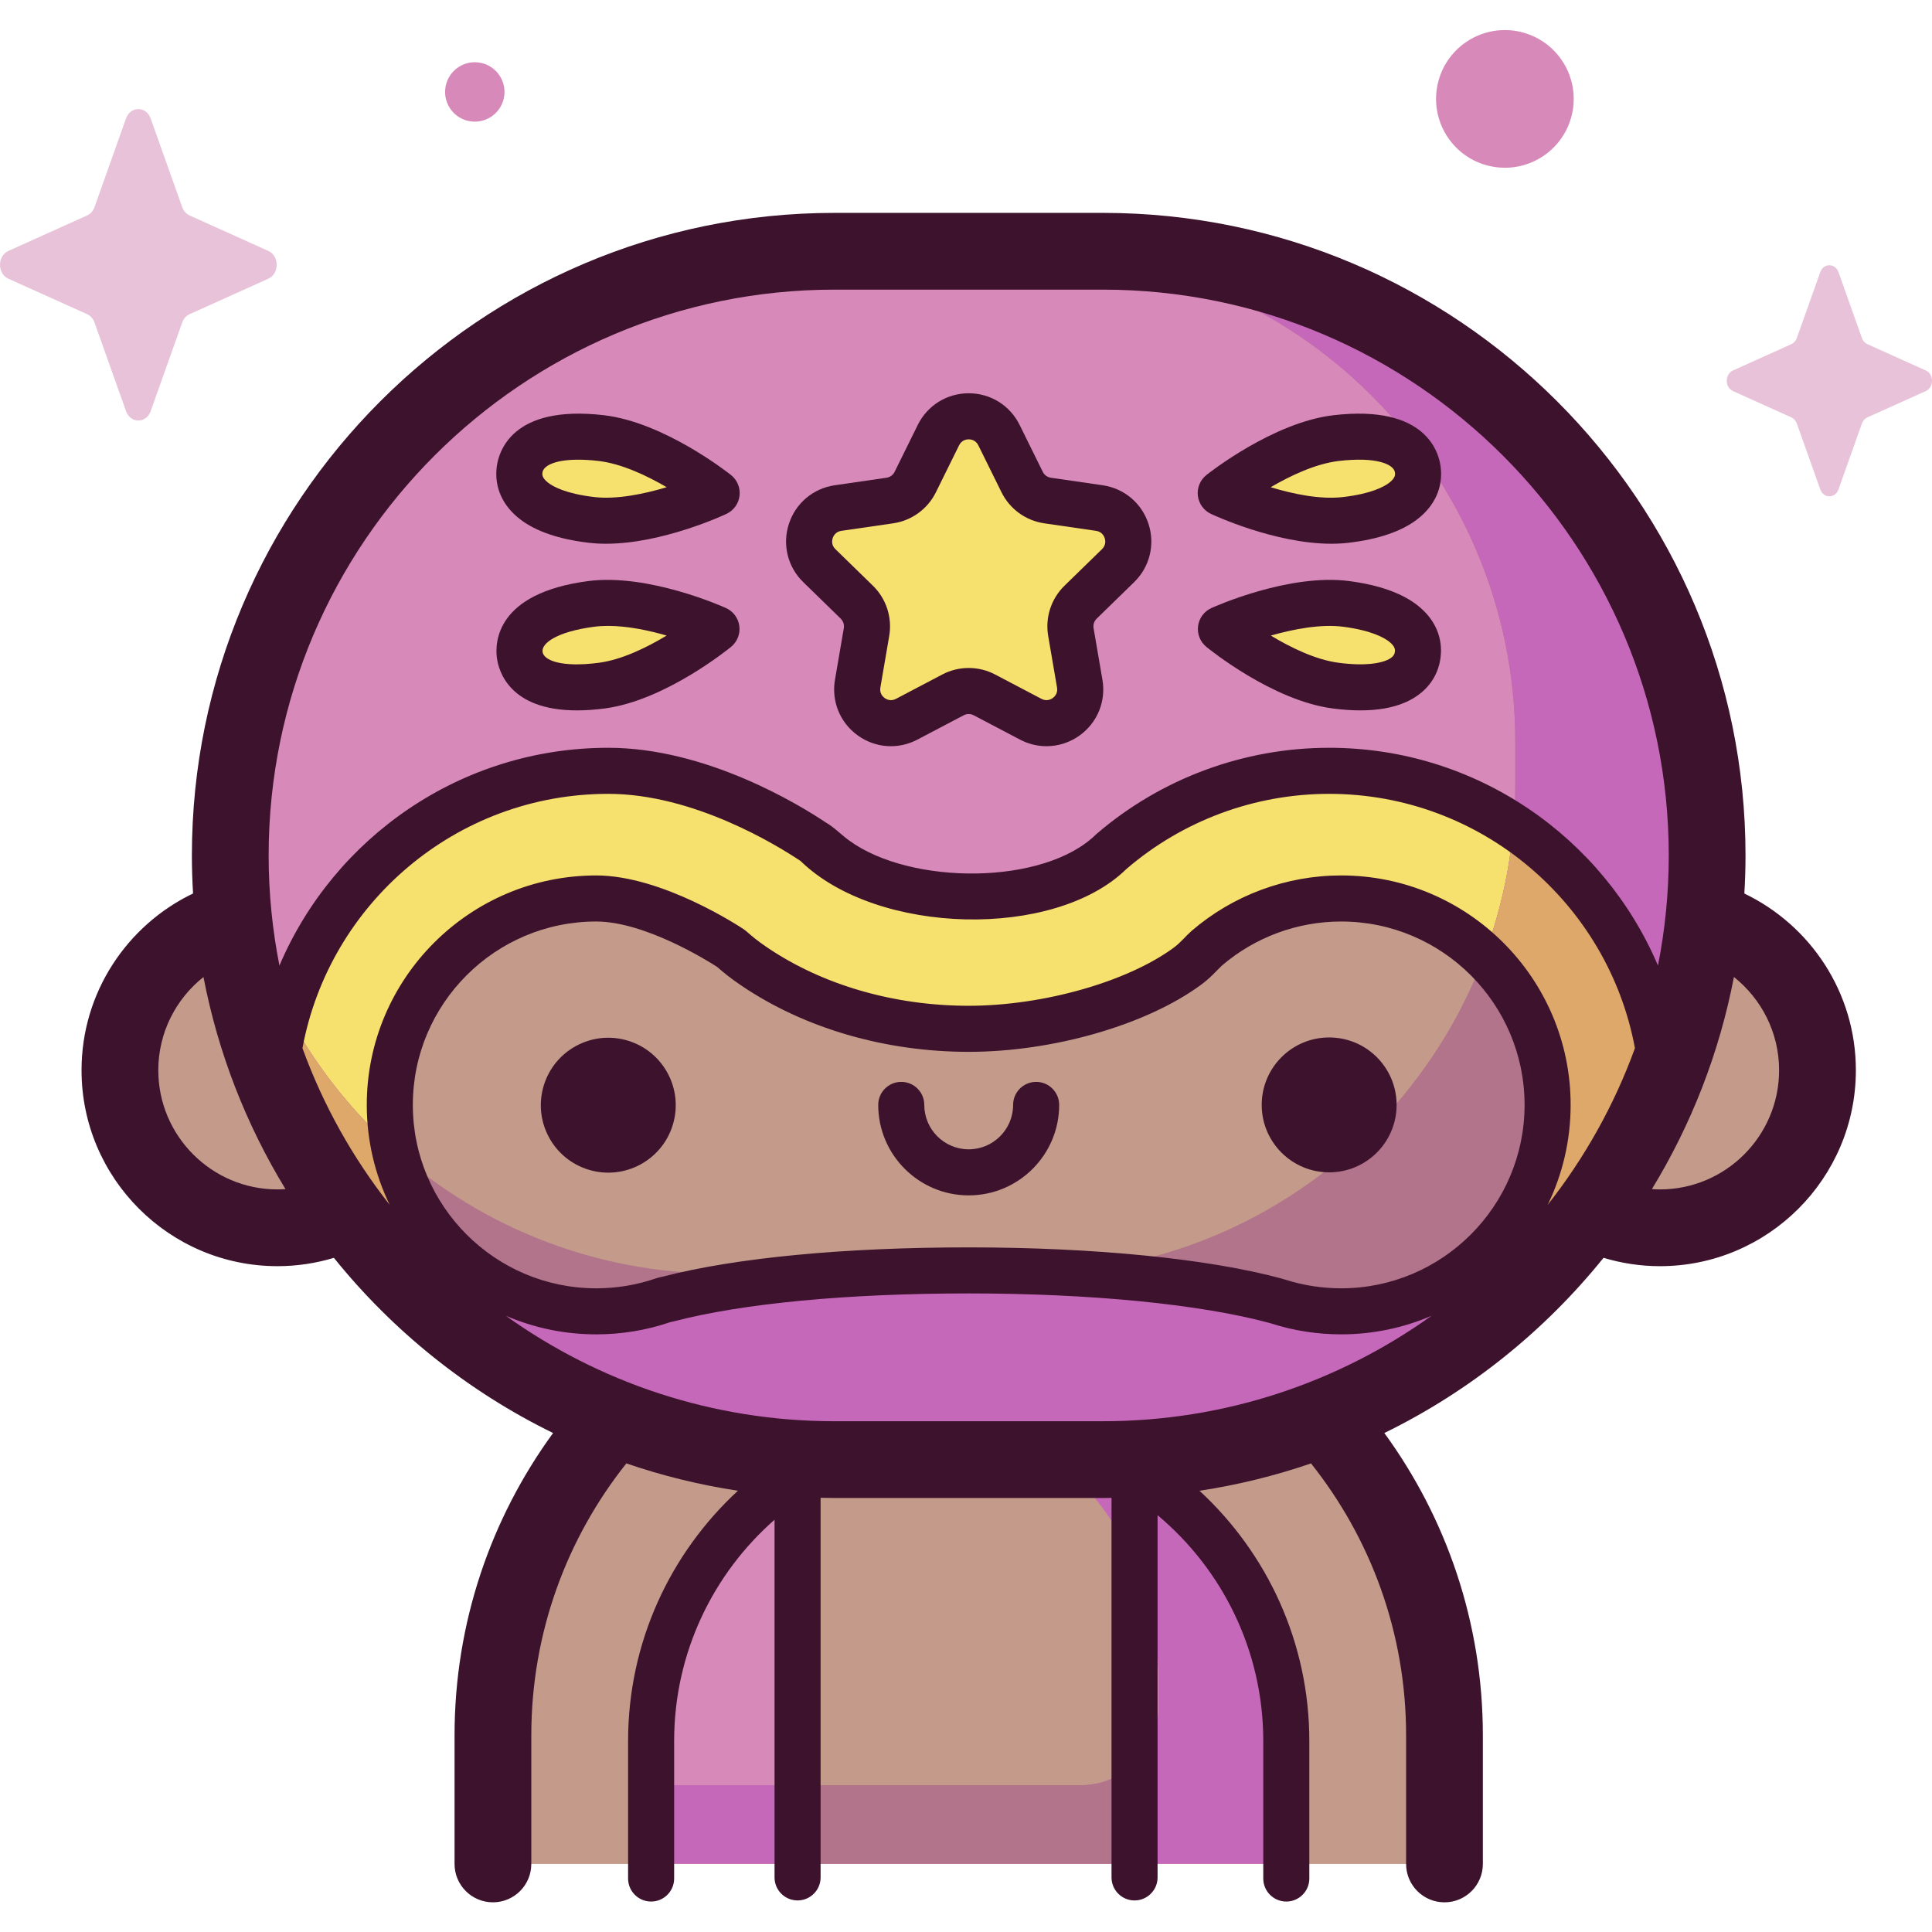 <svg id="Capa_1" enable-background="new 0 0 512 512" height="512" viewBox="0 0 512 512" width="512" xmlns="http://www.w3.org/2000/svg"><g><g><path d="m451.531 243.523c.577-5.53.879-11.141.879-16.824 0-88.428-71.685-160.113-160.112-160.113h-71.162c-88.427 0-160.112 71.685-160.112 160.113 0 5.683.301 11.294.878 16.824-17.398 5.039-30.122 21.078-30.122 40.1 0 23.06 18.694 41.755 41.755 41.755 6.571 0 12.785-1.523 18.315-4.227 17.826 24.359 42.374 43.479 70.904 54.662-19.972 22.308-32.123 51.766-32.123 84.065v34.087h252.169v-34.087c0-32.299-12.151-61.756-32.123-84.065 28.531-11.182 53.078-30.303 70.904-54.662 5.531 2.704 11.745 4.227 18.316 4.227 23.06 0 41.755-18.694 41.755-41.755.001-19.022-12.724-35.061-30.121-40.1z" fill="#c49a8b"/><path d="m211.567 390.745c-23.448 14.939-39.014 41.15-39.014 71.012v32.207h39.014z" fill="#d789b9"/><path d="m302.533 391.173v102.791h38.347v-32.207c0-29.578-15.272-55.575-38.347-70.584z" fill="#d789b9"/><path d="m265.548 377.968c24.344 10.949 41.468 36.935 41.468 67.261v7.296c0 11.358-9.208 20.566-20.566 20.566h-113.898v20.785h168.328v-32.207c0-43.499-33.002-79.285-75.332-83.701z" fill="#c668b9"/><path d="m286.45 473.091h-76.302v20.785h88.447v-24.78c-3.406 2.5-7.596 3.995-12.145 3.995z" fill="#b2748a"/><path d="m292.297 66.587h-71.162c-88.427 0-160.112 71.685-160.112 160.113 0 88.428 71.685 160.113 160.112 160.113h71.162c88.427 0 160.112-71.685 160.112-160.113 0-88.428-71.685-160.113-160.112-160.113zm59.943 279.164c-5.598 0-10.993-.868-16.057-2.479l-.731-.223c-18.142-4.919-46.545-7.794-78.736-7.794-31.448 0-58.796 2.593-76.988 7.32l-1.174.264c-5.439 1.887-11.281 2.912-17.362 2.912-29.239 0-52.941-23.702-52.941-52.941s23.703-52.942 52.941-52.942c15.427 0 34.556 12.809 34.556 12.809 1.865 1.618 3.073 2.668 5.951 4.62 14.354 9.736 33.638 15.997 55.018 15.997 20.42 0 43.088-6.492 56.064-16.038 2.289-1.684 3.954-3.739 4.954-4.6 9.267-7.971 21.323-12.788 34.505-12.788 29.239 0 52.942 23.703 52.942 52.942s-23.703 52.941-52.942 52.941z" fill="#d789b9"/><g fill="#f6e06e"><path d="m398.584 337.611s12.059-29.717 9.906-57.712c-22.826-63.742-77.093-41.777-96.905-22.396-13.73 13.432-75.627 25.318-104.657 3.015-35.316-27.133-55.128-21.104-66.756-18.95-59.004 21.535-29.717 95.182-29.717 95.182l-37.801-43.94c0-48.82 39.718-88.538 88.538-88.538 24.352 0 47.766 14.412 54.362 18.828 18.491 18.097 61.307 19.624 78.971 2.568 16.039-13.797 36.538-21.396 57.716-21.396 48.82 0 88.537 39.718 88.537 88.538z"/><path d="m264.739 115.312 6.139 12.439c1.303 2.641 3.822 4.471 6.737 4.894l13.727 1.995c7.339 1.066 10.269 10.085 4.959 15.261l-9.933 9.682c-2.109 2.056-3.071 5.017-2.573 7.919l2.345 13.672c1.253 7.309-6.418 12.883-12.982 9.432l-12.278-6.455c-2.606-1.37-5.72-1.37-8.327 0l-12.278 6.455c-6.564 3.451-14.235-2.123-12.982-9.432l2.345-13.672c.498-2.902-.465-5.864-2.573-7.919l-9.933-9.682c-5.31-5.176-2.38-14.195 4.959-15.261l13.727-1.995c2.914-.423 5.433-2.254 6.737-4.894l6.139-12.439c3.281-6.65 12.763-6.65 16.045 0z"/><path d="m189.925 130.661s-18.703 8.808-33.128 7.124-19.81-7.234-19.111-13.223 7.217-10.149 21.643-8.465c14.425 1.685 30.596 14.564 30.596 14.564z"/><path d="m189.879 166.696s-15.986 13.108-30.386 14.998c-14.4 1.889-20.977-2.177-21.761-8.156-.785-5.978 4.521-11.604 18.921-13.494 14.4-1.889 33.226 6.652 33.226 6.652z"/><path d="m323.507 130.661s18.703 8.808 33.128 7.124 19.81-7.234 19.111-13.223-7.217-10.149-21.643-8.465c-14.425 1.685-30.596 14.564-30.596 14.564z"/><path d="m323.553 166.696s15.986 13.108 30.386 14.998c14.4 1.889 20.977-2.177 21.761-8.156.784-5.978-4.521-11.604-18.921-13.494-14.4-1.889-33.226 6.652-33.226 6.652z"/></g><path d="m292.297 66.871h-20.532c71.689 0 129.805 58.116 129.805 129.805v11.024c0 71.689-58.116 129.805-129.805 129.805h-80.937c-68.605 0-124.771-53.224-129.478-120.632-.208 3.344-.327 6.713-.327 10.11v.001c0 88.427 71.685 160.112 160.112 160.112h71.161c88.428 0 160.112-71.685 160.112-160.112v-.001c.001-88.428-71.684-160.112-160.111-160.112z" fill="#b2748a"/><path d="m452.407 226.841c-.077-88.362-71.73-159.97-160.111-159.97h-20.532c71.689 0 129.805 58.116 129.805 129.805v11.024c0 17.642-3.526 34.458-9.901 49.792 8.399 9.37 13.513 21.745 13.513 35.319 0 29.239-23.703 52.941-52.942 52.941-5.598 0-10.993-.869-16.057-2.478l-.73-.223c-11.683-3.168-27.627-5.486-46.093-6.737-5.755.78-11.626 1.191-17.594 1.191h-62.045c-11.564 1.224-21.73 2.925-29.991 5.071l-1.174.264c-5.439 1.887-11.281 2.912-17.362 2.912-23.142 0-42.802-14.853-50.001-35.542-28.265-21.993-47.194-55.421-49.841-93.336-.206 3.303-.322 6.631-.325 9.986.087 88.354 71.736 159.953 160.11 159.953h71.162c88.379-.001 160.033-71.609 160.109-159.972z" fill="#c668b9"/><path d="m401.075 218.996c-1.029 11.928-3.668 23.394-7.703 34.18 5.809 6.447 10.982 15.171 15.118 26.723 2.153 27.995-9.906 57.712-9.906 57.712l37.168-39.465c1.745-3.512 3.365-7.097 4.855-10.749-1.73-28.538-17.036-53.468-39.532-68.401z" fill="#dda86a"/><path d="m103.391 303.622c-11.006-10.039-20.277-21.947-27.313-35.222-1.749 6.09-2.856 12.448-3.253 18.994 1.659 4.069 3.475 8.057 5.451 11.95l32.179 37.405s-5.894-14.831-7.064-33.127z" fill="#dda86a"/><path d="m39.931 31.402 8.354 23.491c.358 1.006 1.066 1.803 1.959 2.205l20.871 9.403c2.949 1.328 2.949 6.027 0 7.355l-20.871 9.403c-.894.402-1.602 1.2-1.959 2.205l-8.354 23.491c-1.18 3.319-5.354 3.319-6.535 0l-8.354-23.491c-.358-1.006-1.066-1.803-1.959-2.205l-20.872-9.403c-2.948-1.328-2.948-6.027 0-7.355l20.871-9.403c.894-.403 1.602-1.2 1.959-2.205l8.354-23.491c1.181-3.319 5.355-3.319 6.536 0z" fill="#e8c2d8"/><path d="m487.227 72.144 6.197 17.425c.265.746.791 1.337 1.453 1.636l15.482 6.975c2.187.986 2.187 4.47 0 5.456l-15.482 6.975c-.663.299-1.188.89-1.453 1.636l-6.197 17.425c-.875 2.462-3.972 2.462-4.847 0l-6.197-17.425c-.265-.746-.791-1.337-1.453-1.636l-15.482-6.975c-2.187-.986-2.187-4.47 0-5.456l15.482-6.975c.663-.299 1.188-.89 1.453-1.636l6.197-17.425c.876-2.462 3.972-2.462 4.847 0z" fill="#e8c2d8"/><ellipse cx="398.717" cy="26.107" fill="#d789b9" rx="18.242" ry="18.242" transform="matrix(.23 -.973 .973 .23 281.702 408.16)"/><ellipse cx="125.837" cy="24.433" fill="#d789b9" rx="7.869" ry="7.869" transform="matrix(.122 -.993 .993 .122 86.211 146.342)"/></g><g fill="#3c122c"><path d="m462.272 236.792c.196-3.341.307-6.704.307-10.093 0-93.894-76.388-170.283-170.283-170.283h-71.161c-93.894 0-170.283 76.389-170.283 170.283 0 3.386.111 6.747.307 10.085-17.459 8.374-29.55 26.217-29.55 46.839 0 28.632 23.294 51.925 51.925 51.925 5.198 0 10.214-.779 14.951-2.21 15.65 19.429 35.468 35.363 58.09 46.427-16.412 22.501-26.113 50.193-26.113 80.112v34.087c0 5.617 4.554 10.17 10.17 10.17 5.617 0 10.17-4.553 10.17-10.17v-34.087c0-27.214 9.43-52.266 25.19-72.065 9.508 3.263 19.392 5.709 29.57 7.249-17.886 16.504-29.111 40.124-29.111 66.323v36.439c0 3.37 2.732 6.102 6.102 6.102s6.102-2.732 6.102-6.102v-36.439c0-23.347 10.309-44.323 26.607-58.64v94.788c0 3.37 2.732 6.102 6.102 6.102s6.102-2.732 6.102-6.102v-100.596c1.221.026 2.443.047 3.67.047h71.161c.758 0 1.511-.019 2.267-.029v100.58c0 3.37 2.732 6.102 6.102 6.102s6.102-2.732 6.102-6.102v-95.997c17.109 14.33 28.01 35.838 28.01 59.849v36.439c0 3.37 2.732 6.102 6.102 6.102s6.102-2.732 6.102-6.102v-36.439c0-26.199-11.225-49.819-29.111-66.323 10.174-1.539 20.054-3.984 29.559-7.245 15.762 19.799 25.201 44.845 25.201 72.061v34.087c0 5.617 4.554 10.17 10.17 10.17 5.617 0 10.17-4.553 10.17-10.17v-34.087c0-29.919-9.697-57.614-26.109-80.115 22.622-11.065 42.441-27.002 58.091-46.433 4.736 1.43 9.747 2.218 14.944 2.218 28.632 0 51.926-23.294 51.926-51.925 0-20.622-12.092-38.459-29.551-46.832zm-241.136-160.035h71.161c82.678 0 149.942 67.264 149.942 149.942 0 9.985-.99 19.742-2.861 29.187-14.416-33.891-48.046-57.716-87.137-57.716-22.638 0-44.548 8.123-61.695 22.872-13.761 13.671-49.181 13.588-65.44 1.747-1.715-1.166-4.145-3.64-6.156-4.758-6.958-4.659-31.685-19.861-57.758-19.861-39.092 0-72.723 23.825-87.138 57.716-1.871-9.444-2.861-19.201-2.861-29.187 0-82.678 67.264-149.942 149.943-149.942zm-147.602 238.451c-17.416 0-31.584-14.169-31.584-31.584 0-10.004 4.691-18.917 11.973-24.706 3.89 20.228 11.36 39.197 21.74 56.21-.705.047-1.413.08-2.129.08zm218.763 61.434h-71.161c-32.447 0-62.516-10.362-87.08-27.947 7.355 3.164 15.45 4.924 23.952 4.924 6.713 0 13.308-1.087 19.607-3.231l.886-.199c.066-.015.131-.031.197-.048 18.286-4.751 45.993-7.368 78.02-7.368 32.316 0 61.389 2.858 79.764 7.841.066.018.132.035.199.05.1.038.202.073.305.106 5.944 1.89 12.149 2.849 18.442 2.849 8.5 0 16.595-1.759 23.95-4.923-24.567 17.584-54.636 27.946-87.081 27.946zm63.129-35.228c-5.036 0-9.997-.765-14.743-2.274-.15-.048-.3-.089-.451-.125-.181-.068-.366-.129-.557-.18-19.371-5.254-49.609-8.266-82.958-8.266-32.975 0-61.73 2.746-80.99 7.734l-1.116.251c-.223.05-.445.113-.662.189-5.11 1.773-10.473 2.672-15.941 2.672-26.801 0-48.604-21.804-48.604-48.604 0-26.801 21.804-48.605 48.604-48.605 12.907 0 29.623 10.469 32.022 12.016 1.85 1.604 3.308 2.839 6.409 4.943 16.716 11.338 38.122 17.582 60.278 17.582 22.376 0 47.112-7.137 61.55-17.76 2.454-1.811 3.857-3.446 5.482-5.042 8.801-7.57 20.051-11.739 31.677-11.739 26.801 0 48.604 21.804 48.604 48.605 0 26.799-21.804 48.603-48.604 48.603zm54.73-22.122c3.891-8.01 6.078-16.995 6.078-26.482 0-33.531-27.278-60.809-60.809-60.809-14.545 0-28.621 5.217-39.636 14.691-1.582 1.393-2.934 3.134-4.756 4.464-12.313 9.059-34.649 15.386-54.317 15.386-19.739 0-38.713-5.496-53.427-15.477-2.665-1.808-3.693-2.699-5.575-4.333-.192-.166-.393-.32-.604-.461-.87-.583-21.509-14.268-39.103-14.268-33.531 0-60.809 27.279-60.809 60.809 0 9.488 2.188 18.474 6.08 26.485-9.775-12.414-17.63-26.405-23.123-41.521 7.091-38.297 40.718-67.4 81.037-67.4 22.631 0 44.732 13.622 50.966 17.796 20.331 19.768 67.349 20.776 86.346 2.124 14.934-12.846 34.017-19.92 53.736-19.92 40.318 0 73.945 29.103 81.036 67.4-5.492 15.112-13.347 29.102-23.12 41.516zm29.741-4.084c-.716 0-1.422-.037-2.126-.085 10.38-17.014 17.849-35.984 21.738-56.213 7.282 5.791 11.972 14.708 11.972 24.714.001 17.415-14.168 31.584-31.584 31.584z"/><ellipse cx="161.192" cy="292.81" rx="17.874" ry="17.874" transform="matrix(.29 -.957 .957 .29 -165.765 362.234)"/><path d="m352.24 274.936c-9.871 0-17.874 8.002-17.874 17.874 0 9.871 8.003 17.874 17.874 17.874 9.872 0 17.874-8.003 17.874-17.874 0-9.872-8.002-17.874-17.874-17.874z"/><path d="m274.59 286.708c-3.37 0-6.102 2.732-6.102 6.102 0 6.491-5.281 11.772-11.771 11.772-6.492 0-11.772-5.281-11.772-11.772 0-3.37-2.732-6.102-6.102-6.102s-6.102 2.732-6.102 6.102c0 13.22 10.756 23.976 23.977 23.976s23.976-10.756 23.976-23.976c-.002-3.37-2.734-6.102-6.104-6.102z"/><path d="m222.804 163.953c.671.654.977 1.596.818 2.518l-2.345 13.672c-.975 5.688 1.319 11.327 5.988 14.719 4.668 3.391 10.74 3.831 15.848 1.145l12.278-6.455c.828-.436 1.819-.436 2.648 0l12.278 6.456c2.222 1.168 4.625 1.745 7.017 1.745 3.108 0 6.195-.974 8.832-2.89 4.669-3.392 6.963-9.032 5.988-14.719l-2.345-13.672c-.159-.924.147-1.865.816-2.519l9.935-9.683c4.132-4.028 5.591-9.939 3.807-15.427-1.783-5.488-6.438-9.413-12.149-10.242l-13.726-1.994c-.928-.135-1.728-.717-2.142-1.556l-6.139-12.439c-2.554-5.175-7.725-8.389-13.496-8.389s-10.942 3.215-13.496 8.389l-6.139 12.439c-.414.84-1.215 1.421-2.141 1.556l-13.728 1.994c-5.71.83-10.365 4.755-12.148 10.242-1.784 5.488-.325 11.399 3.807 15.427zm-2.133-21.338c.165-.506.717-1.707 2.296-1.937l13.728-1.994c4.902-.713 9.138-3.79 11.331-8.233l6.139-12.439c.706-1.431 2.019-1.586 2.551-1.586.531 0 1.844.154 2.551 1.586l6.139 12.439c2.193 4.443 6.429 7.52 11.332 8.233l13.726 1.994c1.58.23 2.132 1.431 2.297 1.937.164.506.423 1.802-.719 2.916l-9.935 9.683c-3.547 3.457-5.164 8.437-4.327 13.32l2.345 13.672c.27 1.573-.701 2.47-1.131 2.782-.431.313-1.587.957-2.996.217l-12.278-6.456c-2.193-1.153-4.598-1.729-7.003-1.729-2.406 0-4.811.576-7.003 1.729l-12.278 6.455c-1.411.742-2.565.097-2.997-.217-.43-.312-1.401-1.209-1.131-2.782l2.345-13.672c.836-4.883-.782-9.862-4.328-13.32l-9.933-9.683c-1.144-1.112-.885-2.409-.721-2.915z"/><path d="m137.858 137.631c4.174 3.199 10.308 5.289 18.232 6.214 1.476.172 2.982.251 4.503.251 14.937 0 31.181-7.561 31.932-7.915 1.908-.898 3.216-2.718 3.461-4.813.244-2.095-.61-4.167-2.26-5.481-.716-.57-17.719-13.987-33.691-15.852-24.518-2.862-27.948 9.853-28.412 13.818-.62 5.329 1.593 10.222 6.235 13.778zm5.889-12.361c.213-1.835 3.285-3.45 9.499-3.45 1.585 0 3.376.105 5.375.339 6.118.715 12.809 3.888 18.059 6.954-6.044 1.82-13.289 3.298-19.177 2.611-7.484-.874-10.871-2.743-12.222-3.78-1.694-1.298-1.586-2.227-1.534-2.674z"/><path d="m192.399 161.139c-.832-.378-20.602-9.233-36.54-7.145-24.487 3.213-24.697 16.378-24.179 20.338.462 3.521 3.356 13.929 21.221 13.929 2.221 0 4.677-.161 7.385-.516 15.944-2.092 32.753-15.749 33.461-16.329 1.631-1.337 2.455-3.422 2.181-5.512-.273-2.093-1.608-3.894-3.529-4.765zm-33.699 14.504c-9.819 1.291-14.617-.599-14.918-2.898-.302-2.3 3.846-5.362 13.664-6.65 1.195-.157 2.431-.228 3.695-.228 5.2 0 10.822 1.202 15.522 2.563-5.207 3.141-11.854 6.411-17.963 7.213z"/><path d="m320.907 136.182c.752.354 16.996 7.915 31.932 7.915 1.521 0 3.028-.079 4.503-.251 7.924-.925 14.058-3.016 18.232-6.214 4.641-3.557 6.855-8.45 6.233-13.777-.463-3.966-3.889-16.681-28.411-13.818-15.973 1.865-32.975 15.281-33.691 15.852-1.65 1.314-2.504 3.386-2.259 5.481.245 2.094 1.553 3.914 3.461 4.812zm33.904-14.024c9.841-1.149 14.606.808 14.874 3.112.053.447.161 1.376-1.534 2.674-1.352 1.037-4.738 2.906-12.222 3.78-6.124.713-13.365-.834-19.182-2.609 5.25-3.066 11.944-6.242 18.064-6.957z"/><path d="m375.715 160.468c-4.128-3.258-10.232-5.436-18.142-6.474-15.943-2.095-35.708 6.767-36.54 7.145-1.921.871-3.256 2.672-3.53 4.763s.55 4.175 2.181 5.512c.708.581 17.517 14.238 33.461 16.329 2.623.344 5.085.515 7.383.515 4.63 0 8.587-.698 11.815-2.09 5.369-2.316 8.71-6.52 9.408-11.837.697-5.317-1.447-10.241-6.036-13.863zm-6.066 12.277c-.059.445-.18 1.373-2.14 2.218-1.563.674-5.305 1.661-12.777.68-6.108-.801-12.752-4.07-17.958-7.21 6.068-1.734 13.332-3.108 19.212-2.337 7.471.98 10.83 2.897 12.168 3.953 1.676 1.322 1.554 2.249 1.495 2.696z"/></g></g></svg>